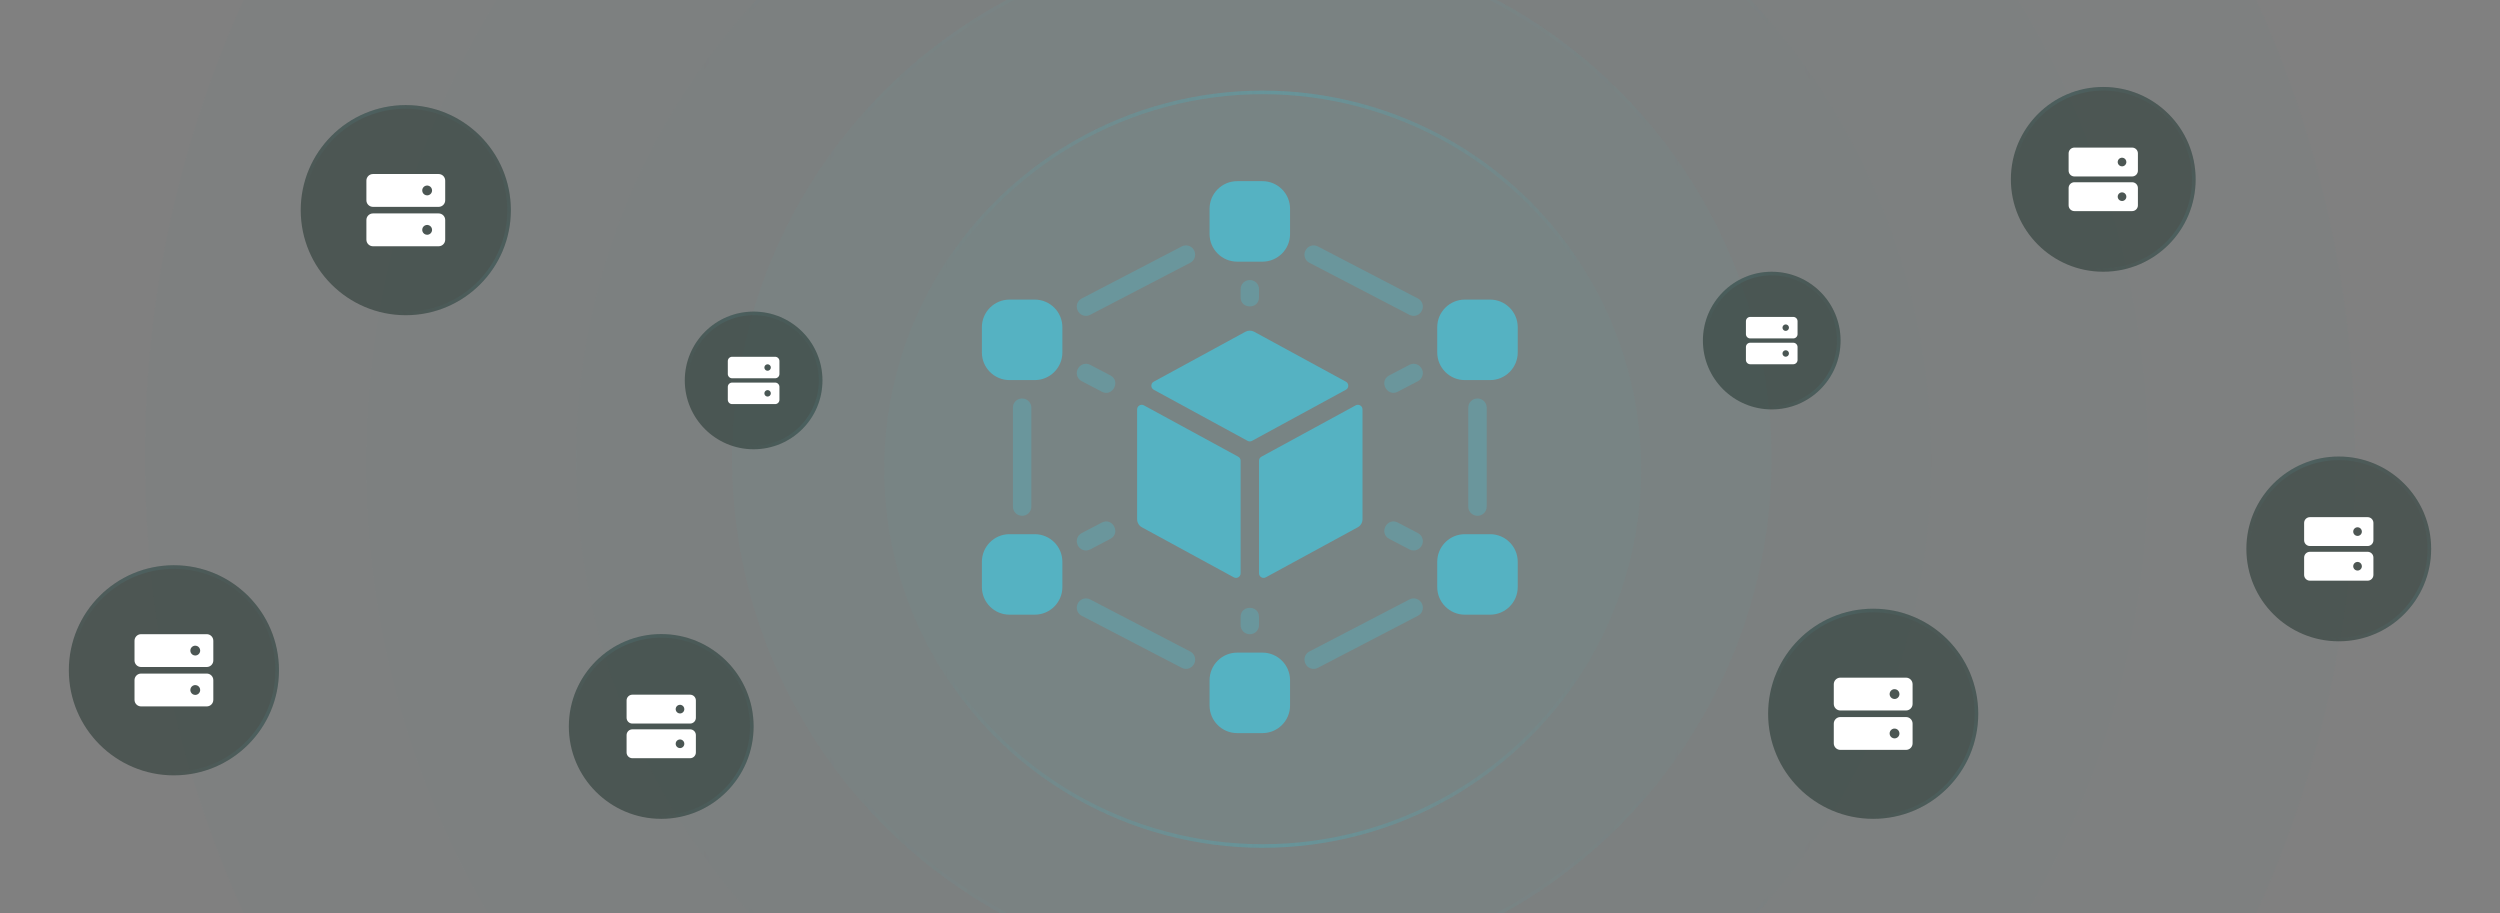 <svg width="690px" height="252px" viewBox="0 0 690 252" fill="none" xmlns="http://www.w3.org/2000/svg" transform="rotate(0) scale(1, 1)">
<rect x="0" y="0" width="690" height="252" fill="#808080" stroke="none"/>
<g clip-path="url(#clip0_471_9830)">
<circle cx="347" cy="128" r="246" fill="#55b2c2" fill-opacity="0.02"/>
<circle cx="347" cy="128" r="245.5" stroke="url(#paint0_linear_471_9830)" stroke-opacity="0.1"/>
<circle cx="345" cy="126" r="305" fill="#55b2c2" fill-opacity="0.02"/>
<circle cx="345" cy="126" r="304.5" stroke="url(#paint1_linear_471_9830)" stroke-opacity="0.1"/>
<circle cx="346" cy="127" r="187" fill="#55b2c2" fill-opacity="0.02"/>
<circle cx="346" cy="127" r="186.5" stroke="url(#paint2_linear_471_9830)" stroke-opacity="0.1"/>
<circle cx="345.5" cy="126.5" r="143.5" fill="#55b2c2" fill-opacity="0.04"/>
<circle cx="345.5" cy="126.5" r="143" stroke="url(#paint3_linear_471_9830)" stroke-opacity="0.1"/>
<circle cx="348.5" cy="129.5" r="104.5" fill="#55b2c2" fill-opacity="0.04"/>
<circle cx="348.5" cy="129.5" r="104" stroke="url(#paint4_linear_471_9830)" stroke-opacity="0.4"/>
<path d="M410.326 112.496V139.842C410.326 141.23 409.201 142.355 407.813 142.355C406.301 142.355 405.248 141.177 405.248 139.842V112.496C405.248 111.108 406.373 109.983 407.761 109.983C409.273 109.983 410.326 111.162 410.326 112.496Z" fill="#55b2c2" fill-opacity="0.4"/>
<path d="M284.646 112.496V139.842C284.646 141.23 283.521 142.355 282.134 142.355C280.621 142.355 279.568 141.177 279.568 139.842V112.496C279.568 111.108 280.693 109.983 282.081 109.983C283.594 109.983 284.646 111.162 284.646 112.496Z" fill="#55b2c2" fill-opacity="0.4"/>
<path d="M328.516 72.517L300.879 86.894C299.564 87.578 297.943 86.981 297.392 85.604C296.86 84.276 297.447 82.957 298.541 82.388L326.177 68.011C327.493 67.327 329.113 67.924 329.664 69.301C330.196 70.629 329.609 71.948 328.516 72.517Z" fill="#55b2c2" fill-opacity="0.4"/>
<path d="M329.683 182.989C329.073 184.493 327.435 184.982 326.176 184.327L298.54 169.95C297.392 169.353 296.886 167.982 297.372 166.782C297.981 165.278 299.619 164.79 300.878 165.444L328.515 179.821C329.663 180.418 330.169 181.79 329.683 182.989Z" fill="#55b2c2" fill-opacity="0.4"/>
<path d="M392.523 85.556C391.913 87.06 390.275 87.549 389.016 86.894L361.38 72.517C360.231 71.92 359.725 70.549 360.211 69.349C360.821 67.845 362.459 67.357 363.718 68.011L391.354 82.388C392.503 82.985 393.009 84.357 392.523 85.556Z" fill="#55b2c2" fill-opacity="0.4"/>
<path d="M391.355 169.95L363.719 184.327C362.404 185.011 360.783 184.414 360.232 183.037C359.7 181.709 360.287 180.39 361.381 179.821L389.017 165.444C390.333 164.76 391.953 165.357 392.504 166.734C393.036 168.061 392.449 169.381 391.355 169.95Z" fill="#55b2c2" fill-opacity="0.4"/>
<path d="M344.973 77.294C346.361 77.294 347.486 78.419 347.486 79.808V82.055C347.486 85.415 342.408 85.414 342.408 82.055V79.808C342.408 78.483 343.451 77.294 344.973 77.294Z" fill="#55b2c2" fill-opacity="0.4"/>
<path d="M347.486 170.284V172.531C347.486 173.919 346.361 175.044 344.973 175.044C343.453 175.044 342.408 173.857 342.408 172.531V170.284C342.408 166.923 347.486 166.924 347.486 170.284Z" fill="#55b2c2" fill-opacity="0.4"/>
<path d="M304.099 108.108L298.54 105.196C297.397 104.597 296.893 103.23 297.377 102.033C297.987 100.525 299.63 100.035 300.891 100.695L306.454 103.607C309.439 105.168 307.067 109.667 304.099 108.108Z" fill="#55b2c2" fill-opacity="0.4"/>
<path d="M392.52 102.033C393.004 103.23 392.5 104.597 391.356 105.196L385.797 108.108C382.844 109.659 380.438 105.178 383.442 103.607L389.005 100.695C390.264 100.036 391.909 100.523 392.52 102.033Z" fill="#55b2c2" fill-opacity="0.4"/>
<path d="M306.452 148.731L300.889 151.643C299.571 152.333 297.945 151.734 297.393 150.353C296.864 149.03 297.447 147.714 298.538 147.142L304.097 144.231C307.071 142.671 309.432 147.172 306.452 148.731Z" fill="#55b2c2" fill-opacity="0.4"/>
<path d="M392.52 150.305C391.909 151.813 390.266 152.303 389.005 151.643L383.442 148.731C380.468 147.176 382.818 142.669 385.797 144.231L391.356 147.142C392.499 147.741 393.004 149.108 392.52 150.305Z" fill="#55b2c2" fill-opacity="0.4"/>
<path d="M348.439 180.122H341.457C337.257 180.122 333.84 183.539 333.84 187.739V194.721C333.84 198.921 337.257 202.338 341.457 202.338H348.439C352.639 202.338 356.056 198.921 356.056 194.721V187.739C356.056 183.539 352.639 180.122 348.439 180.122Z" fill="#55b2c2"/>
<path d="M348.439 50H341.457C337.257 50 333.84 53.417 333.84 57.617V64.599C333.84 68.799 337.257 72.216 341.457 72.216H348.439C352.639 72.216 356.056 68.799 356.056 64.599V57.617C356.056 53.417 352.639 50 348.439 50Z" fill="#55b2c2"/>
<path d="M285.599 147.433H278.617C274.417 147.433 271 150.85 271 155.05V162.032C271 166.232 274.417 169.649 278.617 169.649H285.599C289.799 169.649 293.216 166.232 293.216 162.032V155.05C293.216 150.85 289.799 147.433 285.599 147.433Z" fill="#55b2c2"/>
<path d="M411.277 82.689H404.295C400.095 82.689 396.678 86.106 396.678 90.306V97.288C396.678 101.488 400.095 104.905 404.295 104.905H411.277C415.477 104.905 418.894 101.488 418.894 97.288V90.306C418.894 86.106 415.477 82.689 411.277 82.689Z" fill="#55b2c2"/>
<path d="M411.277 147.433H404.295C400.095 147.433 396.678 150.85 396.678 155.05V162.032C396.678 166.232 400.095 169.649 404.295 169.649H411.277C415.477 169.649 418.894 166.232 418.894 162.032V155.05C418.894 150.85 415.477 147.433 411.277 147.433Z" fill="#55b2c2"/>
<path d="M285.599 82.689H278.617C274.417 82.689 271 86.106 271 90.306V97.288C271 101.488 274.417 104.905 278.617 104.905H285.599C289.799 104.905 293.216 101.488 293.216 97.288V90.306C293.216 86.106 289.799 82.689 285.599 82.689Z" fill="#55b2c2"/>
<path d="M341.747 126.048L315.722 111.879C314.877 111.418 313.846 112.031 313.846 112.994V143.307C313.846 144.237 314.354 145.092 315.171 145.537L340.533 159.345C341.379 159.806 342.409 159.194 342.409 158.23V127.163C342.409 126.698 342.155 126.27 341.747 126.048Z" fill="#55b2c2"/>
<path d="M345.554 121.678L371.463 107.572C372.346 107.092 372.346 105.823 371.463 105.343L346.161 91.567C345.404 91.155 344.49 91.155 343.733 91.567L318.432 105.343C317.549 105.823 317.549 107.092 318.432 107.572L344.341 121.678C344.719 121.884 345.176 121.884 345.554 121.678Z" fill="#55b2c2"/>
<path d="M347.486 127.163V158.23C347.486 159.194 348.517 159.806 349.363 159.345L374.725 145.537C375.541 145.092 376.05 144.237 376.05 143.307V112.994C376.05 112.031 375.019 111.418 374.173 111.879L348.149 126.048C347.741 126.27 347.486 126.698 347.486 127.163Z" fill="#55b2c2"/>
<circle cx="489" cy="94" r="19" fill="#001810" fill-opacity="0.4"/>
<circle cx="489" cy="94" r="18.5" stroke="url(#paint5_linear_471_9830)" stroke-opacity="0.2"/>
<g clip-path="url(#clip1_471_9830)">
<path d="M494.937 87.469H483.062C482.748 87.469 482.446 87.594 482.223 87.817C482 88.039 481.875 88.341 481.875 88.656V92.219C481.875 92.534 482 92.836 482.223 93.058C482.446 93.281 482.748 93.406 483.062 93.406H494.937C495.252 93.406 495.554 93.281 495.777 93.058C496 92.836 496.125 92.534 496.125 92.219V88.656C496.125 88.341 496 88.039 495.777 87.817C495.554 87.594 495.252 87.469 494.937 87.469ZM492.859 91.328C492.683 91.328 492.511 91.276 492.365 91.178C492.218 91.08 492.104 90.941 492.037 90.778C491.969 90.616 491.951 90.436 491.986 90.264C492.02 90.091 492.105 89.932 492.23 89.808C492.354 89.683 492.513 89.598 492.686 89.564C492.858 89.53 493.037 89.547 493.2 89.615C493.363 89.682 493.502 89.796 493.6 89.943C493.698 90.089 493.75 90.261 493.75 90.438C493.75 90.674 493.656 90.9 493.489 91.067C493.322 91.234 493.096 91.328 492.859 91.328ZM494.937 94.594H483.062C482.748 94.594 482.446 94.719 482.223 94.942C482 95.164 481.875 95.466 481.875 95.781V99.344C481.875 99.659 482 99.961 482.223 100.183C482.446 100.406 482.748 100.531 483.062 100.531H494.937C495.252 100.531 495.554 100.406 495.777 100.183C496 99.961 496.125 99.659 496.125 99.344V95.781C496.125 95.466 496 95.164 495.777 94.942C495.554 94.719 495.252 94.594 494.937 94.594ZM492.859 98.453C492.683 98.453 492.511 98.401 492.365 98.303C492.218 98.205 492.104 98.066 492.037 97.903C491.969 97.741 491.951 97.561 491.986 97.389C492.02 97.216 492.105 97.057 492.23 96.933C492.354 96.808 492.513 96.723 492.686 96.689C492.858 96.655 493.037 96.672 493.2 96.74C493.363 96.807 493.502 96.921 493.6 97.068C493.698 97.214 493.75 97.386 493.75 97.562C493.75 97.799 493.656 98.025 493.489 98.192C493.322 98.359 493.096 98.453 492.859 98.453Z" fill="#ffffff"/>
</g>
<circle cx="208" cy="105" r="19" fill="#001810" fill-opacity="0.4"/>
<circle cx="208" cy="105" r="18.5" stroke="url(#paint6_linear_471_9830)" stroke-opacity="0.2"/>
<g clip-path="url(#clip2_471_9830)">
<path d="M213.937 98.469H202.062C201.748 98.469 201.446 98.594 201.223 98.817C201 99.039 200.875 99.341 200.875 99.656V103.219C200.875 103.534 201 103.836 201.223 104.058C201.446 104.281 201.748 104.406 202.062 104.406H213.937C214.252 104.406 214.554 104.281 214.777 104.058C215 103.836 215.125 103.534 215.125 103.219V99.656C215.125 99.341 215 99.039 214.777 98.817C214.554 98.594 214.252 98.469 213.937 98.469ZM211.859 102.328C211.683 102.328 211.511 102.276 211.365 102.178C211.218 102.08 211.104 101.941 211.037 101.778C210.969 101.616 210.951 101.437 210.986 101.264C211.02 101.091 211.105 100.932 211.23 100.808C211.354 100.683 211.513 100.598 211.686 100.564C211.858 100.53 212.037 100.547 212.2 100.615C212.363 100.682 212.502 100.796 212.6 100.943C212.698 101.089 212.75 101.261 212.75 101.438C212.75 101.674 212.656 101.9 212.489 102.067C212.322 102.234 212.096 102.328 211.859 102.328ZM213.937 105.594H202.062C201.748 105.594 201.446 105.719 201.223 105.942C201 106.164 200.875 106.466 200.875 106.781V110.344C200.875 110.659 201 110.961 201.223 111.183C201.446 111.406 201.748 111.531 202.062 111.531H213.937C214.252 111.531 214.554 111.406 214.777 111.183C215 110.961 215.125 110.659 215.125 110.344V106.781C215.125 106.466 215 106.164 214.777 105.942C214.554 105.719 214.252 105.594 213.937 105.594ZM211.859 109.453C211.683 109.453 211.511 109.401 211.365 109.303C211.218 109.205 211.104 109.066 211.037 108.903C210.969 108.741 210.951 108.562 210.986 108.389C211.02 108.216 211.105 108.057 211.23 107.933C211.354 107.808 211.513 107.723 211.686 107.689C211.858 107.655 212.037 107.672 212.2 107.74C212.363 107.807 212.502 107.921 212.6 108.068C212.698 108.214 212.75 108.386 212.75 108.563C212.75 108.799 212.656 109.025 212.489 109.192C212.322 109.359 212.096 109.453 211.859 109.453Z" fill="#ffffff"/>
</g>
<circle cx="517" cy="197" r="29" fill="#001810" fill-opacity="0.4"/>
<circle cx="517" cy="197" r="28.5" stroke="url(#paint7_linear_471_9830)" stroke-opacity="0.2"/>
<g clip-path="url(#clip3_471_9830)">
<path d="M526.062 187.031H507.937C507.457 187.031 506.996 187.222 506.656 187.562C506.316 187.902 506.125 188.363 506.125 188.844V194.281C506.125 194.762 506.316 195.223 506.656 195.563C506.996 195.903 507.457 196.094 507.937 196.094H526.062C526.543 196.094 527.004 195.903 527.344 195.563C527.684 195.223 527.875 194.762 527.875 194.281V188.844C527.875 188.363 527.684 187.902 527.344 187.562C527.004 187.222 526.543 187.031 526.062 187.031ZM522.891 192.922C522.622 192.922 522.359 192.842 522.135 192.693C521.912 192.543 521.738 192.331 521.635 192.083C521.532 191.834 521.505 191.561 521.557 191.297C521.61 191.034 521.739 190.791 521.929 190.601C522.12 190.411 522.362 190.282 522.625 190.229C522.889 190.177 523.162 190.204 523.411 190.307C523.659 190.409 523.872 190.584 524.021 190.807C524.17 191.031 524.25 191.294 524.25 191.562C524.25 191.923 524.107 192.269 523.852 192.524C523.597 192.779 523.251 192.922 522.891 192.922ZM526.062 197.906H507.937C507.457 197.906 506.996 198.097 506.656 198.437C506.316 198.777 506.125 199.238 506.125 199.719V205.156C506.125 205.637 506.316 206.098 506.656 206.438C506.996 206.778 507.457 206.969 507.937 206.969H526.062C526.543 206.969 527.004 206.778 527.344 206.438C527.684 206.098 527.875 205.637 527.875 205.156V199.719C527.875 199.238 527.684 198.777 527.344 198.437C527.004 198.097 526.543 197.906 526.062 197.906ZM522.891 203.797C522.622 203.797 522.359 203.717 522.135 203.568C521.912 203.418 521.738 203.206 521.635 202.958C521.532 202.709 521.505 202.436 521.557 202.172C521.61 201.909 521.739 201.666 521.929 201.476C522.12 201.286 522.362 201.157 522.625 201.104C522.889 201.052 523.162 201.079 523.411 201.182C523.659 201.284 523.872 201.459 524.021 201.682C524.17 201.906 524.25 202.169 524.25 202.438C524.25 202.798 524.107 203.144 523.852 203.399C523.597 203.654 523.251 203.797 522.891 203.797Z" fill="#ffffff"/>
</g>
<circle cx="48" cy="185" r="29" fill="#001810" fill-opacity="0.4"/>
<circle cx="48" cy="185" r="28.5" stroke="url(#paint8_linear_471_9830)" stroke-opacity="0.2"/>
<g clip-path="url(#clip4_471_9830)">
<path d="M57.062 175.031H38.938C38.457 175.031 37.996 175.222 37.656 175.562C37.316 175.902 37.125 176.363 37.125 176.844V182.281C37.125 182.762 37.316 183.223 37.656 183.563C37.996 183.903 38.457 184.094 38.938 184.094H57.062C57.543 184.094 58.004 183.903 58.344 183.563C58.684 183.223 58.875 182.762 58.875 182.281V176.844C58.875 176.363 58.684 175.902 58.344 175.562C58.004 175.222 57.543 175.031 57.062 175.031ZM53.891 180.922C53.622 180.922 53.359 180.842 53.135 180.693C52.912 180.543 52.738 180.331 52.635 180.083C52.532 179.834 52.505 179.561 52.557 179.297C52.61 179.034 52.739 178.791 52.929 178.601C53.12 178.411 53.362 178.282 53.625 178.229C53.889 178.177 54.162 178.204 54.411 178.307C54.659 178.409 54.871 178.584 55.021 178.807C55.17 179.031 55.25 179.294 55.25 179.562C55.25 179.923 55.107 180.269 54.852 180.524C54.597 180.779 54.251 180.922 53.891 180.922ZM57.062 185.906H38.938C38.457 185.906 37.996 186.097 37.656 186.437C37.316 186.777 37.125 187.238 37.125 187.719V193.156C37.125 193.637 37.316 194.098 37.656 194.438C37.996 194.778 38.457 194.969 38.938 194.969H57.062C57.543 194.969 58.004 194.778 58.344 194.438C58.684 194.098 58.875 193.637 58.875 193.156V187.719C58.875 187.238 58.684 186.777 58.344 186.437C58.004 186.097 57.543 185.906 57.062 185.906ZM53.891 191.797C53.622 191.797 53.359 191.717 53.135 191.568C52.912 191.418 52.738 191.206 52.635 190.958C52.532 190.709 52.505 190.436 52.557 190.172C52.61 189.909 52.739 189.666 52.929 189.476C53.12 189.286 53.362 189.157 53.625 189.104C53.889 189.052 54.162 189.079 54.411 189.182C54.659 189.284 54.871 189.459 55.021 189.682C55.17 189.906 55.25 190.169 55.25 190.438C55.25 190.798 55.107 191.144 54.852 191.399C54.597 191.654 54.251 191.797 53.891 191.797Z" fill="#ffffff"/>
</g>
<circle cx="112" cy="58" r="29" fill="#001810" fill-opacity="0.4"/>
<circle cx="112" cy="58" r="28.5" stroke="url(#paint9_linear_471_9830)" stroke-opacity="0.2"/>
<g clip-path="url(#clip5_471_9830)">
<path d="M121.062 48.031H102.937C102.457 48.031 101.996 48.222 101.656 48.562C101.316 48.902 101.125 49.363 101.125 49.844V55.281C101.125 55.762 101.316 56.223 101.656 56.563C101.996 56.903 102.457 57.094 102.937 57.094H121.062C121.543 57.094 122.004 56.903 122.344 56.563C122.684 56.223 122.875 55.762 122.875 55.281V49.844C122.875 49.363 122.684 48.902 122.344 48.562C122.004 48.222 121.543 48.031 121.062 48.031ZM117.891 53.922C117.622 53.922 117.359 53.842 117.135 53.693C116.912 53.543 116.738 53.331 116.635 53.083C116.532 52.834 116.505 52.561 116.557 52.297C116.61 52.034 116.739 51.791 116.929 51.601C117.12 51.411 117.362 51.282 117.625 51.229C117.889 51.177 118.162 51.204 118.411 51.307C118.659 51.41 118.872 51.584 119.021 51.807C119.17 52.031 119.25 52.294 119.25 52.562C119.25 52.923 119.107 53.269 118.852 53.524C118.597 53.779 118.251 53.922 117.891 53.922ZM121.062 58.906H102.937C102.457 58.906 101.996 59.097 101.656 59.437C101.316 59.777 101.125 60.238 101.125 60.719V66.156C101.125 66.637 101.316 67.098 101.656 67.438C101.996 67.778 102.457 67.969 102.937 67.969H121.062C121.543 67.969 122.004 67.778 122.344 67.438C122.684 67.098 122.875 66.637 122.875 66.156V60.719C122.875 60.238 122.684 59.777 122.344 59.437C122.004 59.097 121.543 58.906 121.062 58.906ZM117.891 64.797C117.622 64.797 117.359 64.717 117.135 64.568C116.912 64.418 116.738 64.206 116.635 63.958C116.532 63.709 116.505 63.436 116.557 63.172C116.61 62.909 116.739 62.666 116.929 62.476C117.12 62.286 117.362 62.157 117.625 62.104C117.889 62.052 118.162 62.079 118.411 62.182C118.659 62.285 118.872 62.459 119.021 62.682C119.17 62.906 119.25 63.169 119.25 63.438C119.25 63.798 119.107 64.144 118.852 64.399C118.597 64.654 118.251 64.797 117.891 64.797Z" fill="#ffffff"/>
</g>
<circle cx="580.5" cy="49.5" r="25.5" fill="#001810" fill-opacity="0.4"/>
<circle cx="580.5" cy="49.5" r="25" stroke="url(#paint10_linear_471_9830)" stroke-opacity="0.2"/>
<g clip-path="url(#clip6_471_9830)">
<path d="M588.469 40.734H572.531C572.109 40.734 571.703 40.902 571.404 41.201C571.105 41.5 570.938 41.905 570.938 42.328V47.109C570.938 47.532 571.105 47.937 571.404 48.236C571.703 48.535 572.109 48.703 572.531 48.703H588.469C588.891 48.703 589.297 48.535 589.596 48.236C589.895 47.937 590.062 47.532 590.062 47.109V42.328C590.062 41.905 589.895 41.5 589.596 41.201C589.297 40.902 588.891 40.734 588.469 40.734ZM585.68 45.914C585.443 45.914 585.212 45.844 585.016 45.713C584.819 45.581 584.666 45.395 584.575 45.176C584.485 44.958 584.461 44.717 584.507 44.486C584.553 44.254 584.667 44.041 584.834 43.873C585.002 43.706 585.215 43.593 585.446 43.546C585.678 43.5 585.919 43.524 586.137 43.614C586.356 43.705 586.542 43.858 586.674 44.055C586.805 44.251 586.875 44.482 586.875 44.719C586.875 45.036 586.749 45.34 586.525 45.564C586.301 45.788 585.997 45.914 585.68 45.914ZM588.469 50.297H572.531C572.109 50.297 571.703 50.465 571.404 50.764C571.105 51.063 570.938 51.468 570.938 51.891V56.672C570.938 57.095 571.105 57.5 571.404 57.799C571.703 58.098 572.109 58.266 572.531 58.266H588.469C588.891 58.266 589.297 58.098 589.596 57.799C589.895 57.5 590.062 57.095 590.062 56.672V51.891C590.062 51.468 589.895 51.063 589.596 50.764C589.297 50.465 588.891 50.297 588.469 50.297ZM585.68 55.477C585.443 55.477 585.212 55.407 585.016 55.275C584.819 55.144 584.666 54.957 584.575 54.739C584.485 54.52 584.461 54.28 584.507 54.048C584.553 53.816 584.667 53.603 584.834 53.436C585.002 53.269 585.215 53.155 585.446 53.109C585.678 53.063 585.919 53.087 586.137 53.177C586.356 53.267 586.542 53.421 586.674 53.617C586.805 53.814 586.875 54.045 586.875 54.281C586.875 54.598 586.749 54.902 586.525 55.127C586.301 55.351 585.997 55.477 585.68 55.477Z" fill="#ffffff"/>
</g>
<circle cx="645.5" cy="151.5" r="25.5" fill="#001810" fill-opacity="0.4"/>
<circle cx="645.5" cy="151.5" r="25" stroke="url(#paint11_linear_471_9830)" stroke-opacity="0.2"/>
<g clip-path="url(#clip7_471_9830)">
<path d="M653.469 142.734H637.531C637.109 142.734 636.703 142.902 636.404 143.201C636.105 143.5 635.938 143.905 635.938 144.328V149.109C635.938 149.532 636.105 149.937 636.404 150.236C636.703 150.535 637.109 150.703 637.531 150.703H653.469C653.891 150.703 654.297 150.535 654.596 150.236C654.895 149.937 655.062 149.532 655.062 149.109V144.328C655.062 143.905 654.895 143.5 654.596 143.201C654.297 142.902 653.891 142.734 653.469 142.734ZM650.68 147.914C650.443 147.914 650.212 147.844 650.016 147.713C649.819 147.581 649.666 147.395 649.575 147.176C649.485 146.958 649.461 146.717 649.507 146.486C649.553 146.254 649.667 146.041 649.834 145.874C650.002 145.706 650.215 145.593 650.446 145.546C650.678 145.5 650.919 145.524 651.137 145.614C651.356 145.705 651.542 145.858 651.674 146.055C651.805 146.251 651.875 146.482 651.875 146.719C651.875 147.036 651.749 147.34 651.525 147.564C651.301 147.788 650.997 147.914 650.68 147.914ZM653.469 152.297H637.531C637.109 152.297 636.703 152.465 636.404 152.764C636.105 153.063 635.938 153.468 635.938 153.891V158.672C635.938 159.095 636.105 159.5 636.404 159.799C636.703 160.098 637.109 160.266 637.531 160.266H653.469C653.891 160.266 654.297 160.098 654.596 159.799C654.895 159.5 655.062 159.095 655.062 158.672V153.891C655.062 153.468 654.895 153.063 654.596 152.764C654.297 152.465 653.891 152.297 653.469 152.297ZM650.68 157.477C650.443 157.477 650.212 157.406 650.016 157.275C649.819 157.144 649.666 156.957 649.575 156.739C649.485 156.52 649.461 156.28 649.507 156.048C649.553 155.816 649.667 155.603 649.834 155.436C650.002 155.269 650.215 155.155 650.446 155.109C650.678 155.063 650.919 155.086 651.137 155.177C651.356 155.267 651.542 155.421 651.674 155.617C651.805 155.814 651.875 156.045 651.875 156.281C651.875 156.598 651.749 156.902 651.525 157.126C651.301 157.351 650.997 157.477 650.68 157.477Z" fill="#ffffff"/>
</g>
<circle cx="182.5" cy="200.5" r="25.5" fill="#001810" fill-opacity="0.4"/>
<circle cx="182.5" cy="200.5" r="25" stroke="url(#paint12_linear_471_9830)" stroke-opacity="0.2"/>
<g clip-path="url(#clip8_471_9830)">
<path d="M190.469 191.734H174.531C174.109 191.734 173.703 191.902 173.404 192.201C173.105 192.5 172.938 192.905 172.938 193.328V198.109C172.938 198.532 173.105 198.937 173.404 199.236C173.703 199.535 174.109 199.703 174.531 199.703H190.469C190.891 199.703 191.297 199.535 191.596 199.236C191.895 198.937 192.062 198.532 192.062 198.109V193.328C192.062 192.905 191.895 192.5 191.596 192.201C191.297 191.902 190.891 191.734 190.469 191.734ZM187.68 196.914C187.443 196.914 187.212 196.844 187.016 196.713C186.819 196.581 186.666 196.395 186.575 196.176C186.485 195.958 186.461 195.717 186.507 195.486C186.553 195.254 186.667 195.041 186.834 194.874C187.002 194.706 187.215 194.593 187.446 194.546C187.678 194.5 187.919 194.524 188.137 194.614C188.356 194.705 188.542 194.858 188.674 195.055C188.805 195.251 188.875 195.482 188.875 195.719C188.875 196.036 188.749 196.34 188.525 196.564C188.301 196.788 187.997 196.914 187.68 196.914ZM190.469 201.297H174.531C174.109 201.297 173.703 201.465 173.404 201.764C173.105 202.063 172.938 202.468 172.938 202.891V207.672C172.938 208.095 173.105 208.5 173.404 208.799C173.703 209.098 174.109 209.266 174.531 209.266H190.469C190.891 209.266 191.297 209.098 191.596 208.799C191.895 208.5 192.062 208.095 192.062 207.672V202.891C192.062 202.468 191.895 202.063 191.596 201.764C191.297 201.465 190.891 201.297 190.469 201.297ZM187.68 206.477C187.443 206.477 187.212 206.406 187.016 206.275C186.819 206.144 186.666 205.957 186.575 205.739C186.485 205.52 186.461 205.28 186.507 205.048C186.553 204.816 186.667 204.603 186.834 204.436C187.002 204.269 187.215 204.155 187.446 204.109C187.678 204.063 187.919 204.086 188.137 204.177C188.356 204.267 188.542 204.421 188.674 204.617C188.805 204.814 188.875 205.045 188.875 205.281C188.875 205.598 188.749 205.902 188.525 206.126C188.301 206.351 187.997 206.477 187.68 206.477Z" fill="#ffffff"/>
</g>
</g>
<defs>
<linearGradient id="paint0_linear_471_9830" x1="139.437" y1="374" x2="556.484" y2="374" gradientUnits="userSpaceOnUse">
<stop stop-color="#22d3ee" stop-opacity="0" data-originalstopcolor="#22d3ee"/>
<stop offset="0.515" stop-color="#22d3ee" stop-opacity="0.52" data-originalstopcolor="#22d3ee"/>
<stop offset="1" stop-color="#22d3ee" stop-opacity="0" data-originalstopcolor="#22d3ee"/>
</linearGradient>
<linearGradient id="paint1_linear_471_9830" x1="87.656" y1="431" x2="604.727" y2="431" gradientUnits="userSpaceOnUse">
<stop stop-color="#22d3ee" stop-opacity="0" data-originalstopcolor="#22d3ee"/>
<stop offset="0.515" stop-color="#22d3ee" stop-opacity="0.52" data-originalstopcolor="#22d3ee"/>
<stop offset="1" stop-color="#22d3ee" stop-opacity="0" data-originalstopcolor="#22d3ee"/>
</linearGradient>
<linearGradient id="paint2_linear_471_9830" x1="188.219" y1="314" x2="505.242" y2="314" gradientUnits="userSpaceOnUse">
<stop stop-color="#22d3ee" stop-opacity="0" data-originalstopcolor="#22d3ee"/>
<stop offset="0.515" stop-color="#22d3ee" stop-opacity="0.52" data-originalstopcolor="#22d3ee"/>
<stop offset="1" stop-color="#22d3ee" stop-opacity="0" data-originalstopcolor="#22d3ee"/>
</linearGradient>
<linearGradient id="paint3_linear_471_9830" x1="224.422" y1="270" x2="467.699" y2="270" gradientUnits="userSpaceOnUse">
<stop stop-color="#22d3ee" stop-opacity="0" data-originalstopcolor="#22d3ee"/>
<stop offset="0.515" stop-color="#22d3ee" stop-opacity="0.52" data-originalstopcolor="#22d3ee"/>
<stop offset="1" stop-color="#22d3ee" stop-opacity="0" data-originalstopcolor="#22d3ee"/>
</linearGradient>
<linearGradient id="paint4_linear_471_9830" x1="260.328" y1="234" x2="437.488" y2="234" gradientUnits="userSpaceOnUse">
<stop stop-color="#22d3ee" stop-opacity="0" data-originalstopcolor="#22d3ee"/>
<stop offset="0.515" stop-color="#22d3ee" stop-opacity="0.52" data-originalstopcolor="#22d3ee"/>
<stop offset="1" stop-color="#22d3ee" stop-opacity="0" data-originalstopcolor="#22d3ee"/>
</linearGradient>
<linearGradient id="paint5_linear_471_9830" x1="493.846" y1="121.053" x2="522.407" y2="98.413" gradientUnits="userSpaceOnUse">
<stop stop-color="#55b2c2" stop-opacity="0" data-originalstopcolor="#55b2c2"/>
<stop offset="0.515" stop-color="#55b2c2" stop-opacity="0.52" data-originalstopcolor="#55b2c2"/>
<stop offset="1" stop-color="#55b2c2" stop-opacity="0" data-originalstopcolor="#55b2c2"/>
</linearGradient>
<linearGradient id="paint6_linear_471_9830" x1="212.846" y1="132.053" x2="241.407" y2="109.413" gradientUnits="userSpaceOnUse">
<stop stop-color="#55b2c2" stop-opacity="0" data-originalstopcolor="#55b2c2"/>
<stop offset="0.515" stop-color="#55b2c2" stop-opacity="0.52" data-originalstopcolor="#55b2c2"/>
<stop offset="1" stop-color="#55b2c2" stop-opacity="0" data-originalstopcolor="#55b2c2"/>
</linearGradient>
<linearGradient id="paint7_linear_471_9830" x1="524.397" y1="238.292" x2="567.99" y2="203.736" gradientUnits="userSpaceOnUse">
<stop stop-color="#55b2c2" stop-opacity="0" data-originalstopcolor="#55b2c2"/>
<stop offset="0.515" stop-color="#55b2c2" stop-opacity="0.52" data-originalstopcolor="#55b2c2"/>
<stop offset="1" stop-color="#55b2c2" stop-opacity="0" data-originalstopcolor="#55b2c2"/>
</linearGradient>
<linearGradient id="paint8_linear_471_9830" x1="55.397" y1="226.292" x2="98.99" y2="191.736" gradientUnits="userSpaceOnUse">
<stop stop-color="#55b2c2" stop-opacity="0" data-originalstopcolor="#55b2c2"/>
<stop offset="0.515" stop-color="#55b2c2" stop-opacity="0.52" data-originalstopcolor="#55b2c2"/>
<stop offset="1" stop-color="#55b2c2" stop-opacity="0" data-originalstopcolor="#55b2c2"/>
</linearGradient>
<linearGradient id="paint9_linear_471_9830" x1="119.397" y1="99.292" x2="162.99" y2="64.736" gradientUnits="userSpaceOnUse">
<stop stop-color="#55b2c2" stop-opacity="0" data-originalstopcolor="#55b2c2"/>
<stop offset="0.515" stop-color="#55b2c2" stop-opacity="0.52" data-originalstopcolor="#55b2c2"/>
<stop offset="1" stop-color="#55b2c2" stop-opacity="0" data-originalstopcolor="#55b2c2"/>
</linearGradient>
<linearGradient id="paint10_linear_471_9830" x1="587.004" y1="85.808" x2="625.336" y2="55.423" gradientUnits="userSpaceOnUse">
<stop stop-color="#55b2c2" stop-opacity="0" data-originalstopcolor="#55b2c2"/>
<stop offset="0.515" stop-color="#55b2c2" stop-opacity="0.52" data-originalstopcolor="#55b2c2"/>
<stop offset="1" stop-color="#55b2c2" stop-opacity="0" data-originalstopcolor="#55b2c2"/>
</linearGradient>
<linearGradient id="paint11_linear_471_9830" x1="652.004" y1="187.808" x2="690.336" y2="157.423" gradientUnits="userSpaceOnUse">
<stop stop-color="#55b2c2" stop-opacity="0" data-originalstopcolor="#55b2c2"/>
<stop offset="0.515" stop-color="#55b2c2" stop-opacity="0.52" data-originalstopcolor="#55b2c2"/>
<stop offset="1" stop-color="#55b2c2" stop-opacity="0" data-originalstopcolor="#55b2c2"/>
</linearGradient>
<linearGradient id="paint12_linear_471_9830" x1="189.004" y1="236.808" x2="227.336" y2="206.423" gradientUnits="userSpaceOnUse">
<stop stop-color="#55b2c2" stop-opacity="0" data-originalstopcolor="#55b2c2"/>
<stop offset="0.515" stop-color="#55b2c2" stop-opacity="0.52" data-originalstopcolor="#55b2c2"/>
<stop offset="1" stop-color="#55b2c2" stop-opacity="0" data-originalstopcolor="#55b2c2"/>
</linearGradient>
<clipPath id="clip0_471_9830">
<rect width="690" height="252" fill="#ffffff"/>
</clipPath>
<clipPath id="clip1_471_9830">
<rect width="19" height="19" fill="#ffffff" transform="translate(479.5 84.5)"/>
</clipPath>
<clipPath id="clip2_471_9830">
<rect width="19" height="19" fill="#ffffff" transform="translate(198.5 95.5)"/>
</clipPath>
<clipPath id="clip3_471_9830">
<rect width="29" height="29" fill="#ffffff" transform="translate(502.5 182.5)"/>
</clipPath>
<clipPath id="clip4_471_9830">
<rect width="29" height="29" fill="#ffffff" transform="translate(33.5 170.5)"/>
</clipPath>
<clipPath id="clip5_471_9830">
<rect width="29" height="29" fill="#ffffff" transform="translate(97.5 43.5)"/>
</clipPath>
<clipPath id="clip6_471_9830">
<rect width="25.5" height="25.5" fill="#ffffff" transform="translate(567.75 36.75)"/>
</clipPath>
<clipPath id="clip7_471_9830">
<rect width="25.5" height="25.5" fill="#ffffff" transform="translate(632.75 138.75)"/>
</clipPath>
<clipPath id="clip8_471_9830">
<rect width="25.5" height="25.5" fill="#ffffff" transform="translate(169.75 187.75)"/>
</clipPath>
</defs>
</svg>